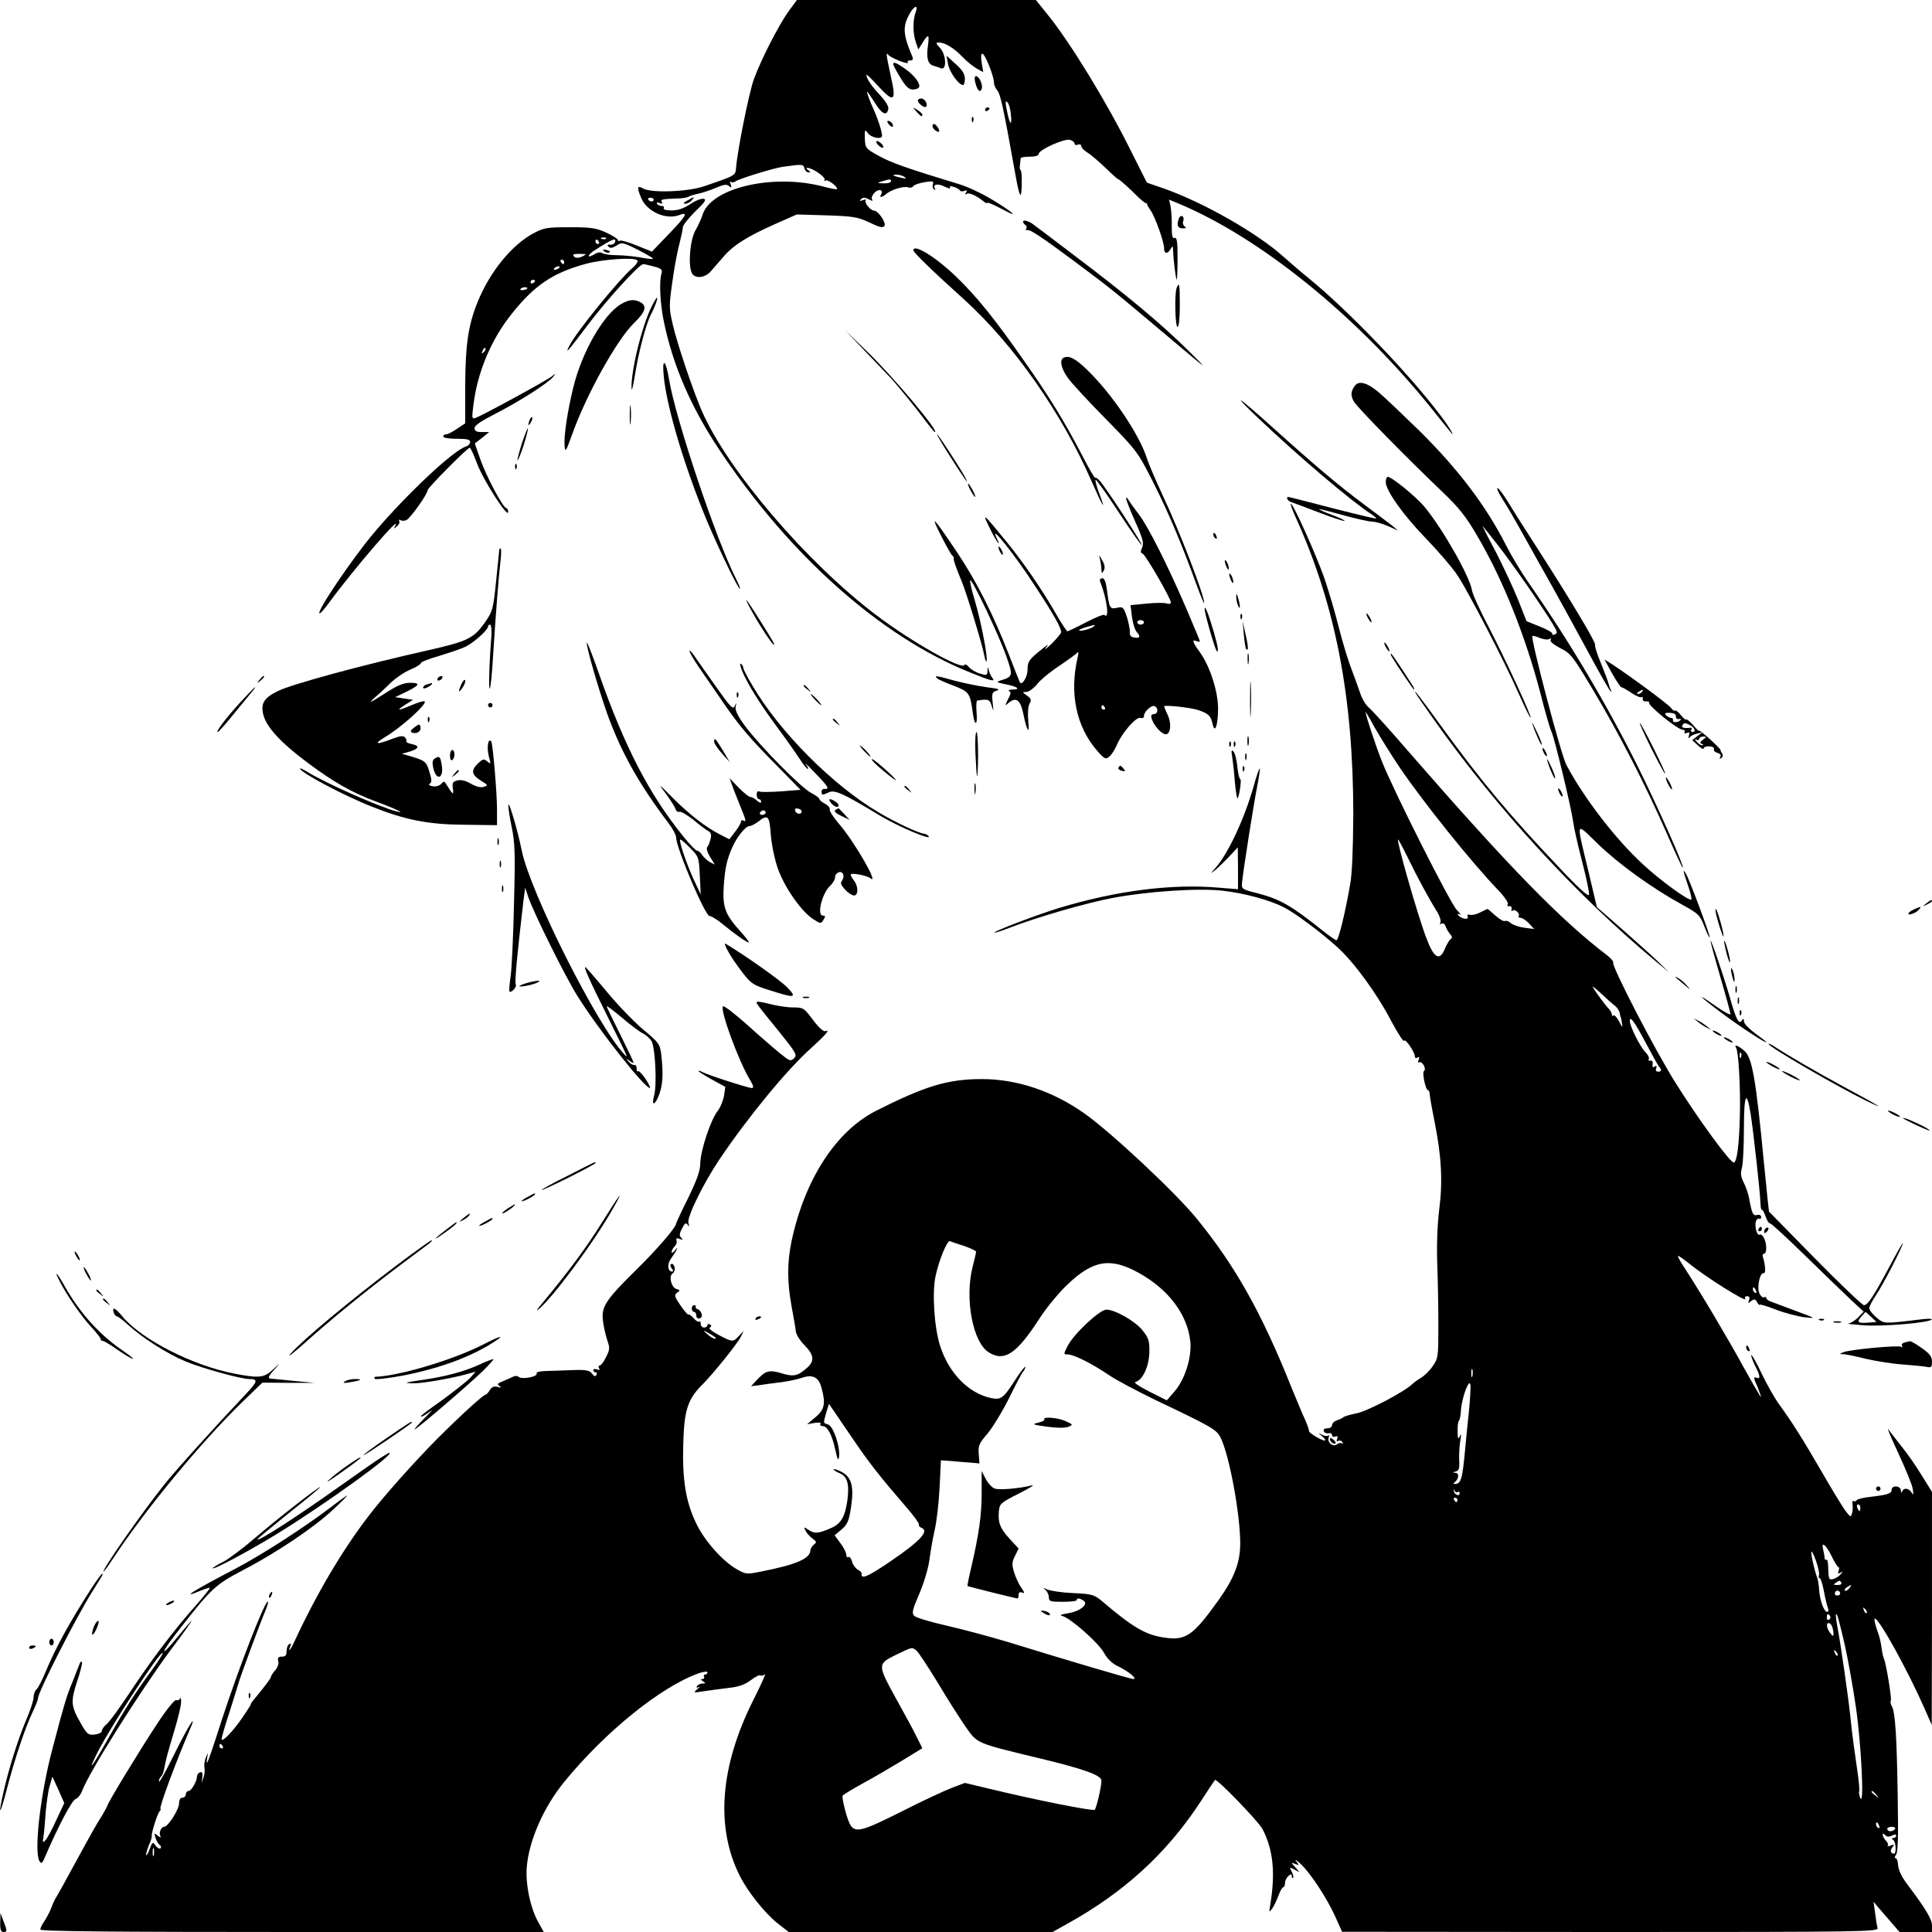 <?xml version="1.0" standalone="no"?>
<!DOCTYPE svg PUBLIC "-//W3C//DTD SVG 20010904//EN"
 "http://www.w3.org/TR/2001/REC-SVG-20010904/DTD/svg10.dtd">
<svg version="1.0" xmlns="http://www.w3.org/2000/svg"
 width="863pt" height="863pt" viewBox="0 0 863 863"
 preserveAspectRatio="xMidYMid meet">
<g transform="translate(0,863) scale(0.1,-0.1)"
fill="#000000" stroke="none">
<path d="M3525 8583 c-46 -63 -126 -220 -158 -308 -22 -63 -72 -311 -79 -393
-3 -37 0 -35 -143 -84 -72 -25 -236 -31 -272 -10 -27 15 -29 6 -9 -42 25 -61
110 -99 169 -77 44 17 33 -3 -47 -86 l-74 -77 -67 27 c-36 15 -71 25 -76 22
-5 -4 -9 -2 -9 3 0 5 -24 20 -52 33 -46 21 -69 24 -163 24 -101 0 -114 -2
-162 -27 -97 -52 -195 -172 -250 -308 -42 -104 -54 -191 -55 -373 l0 -168 -36
-24 c-20 -14 -42 -25 -49 -25 -7 0 -13 -4 -13 -10 0 -6 27 -10 60 -10 45 0 60
-3 60 -14 0 -8 -9 -18 -20 -21 -56 -18 -262 -211 -407 -382 -98 -115 -266
-364 -245 -363 4 0 23 22 42 48 114 155 331 407 295 342 -8 -13 -6 -13 8 -1 9
7 14 18 10 24 -3 5 -1 7 5 4 5 -4 17 -4 26 -1 17 6 96 117 96 134 0 11 178
190 188 190 4 0 19 -33 34 -73 28 -74 138 -245 138 -214 0 9 -4 17 -8 17 -14
0 -89 140 -116 217 l-25 72 32 25 32 26 -32 0 c-25 0 -33 4 -33 18 0 12 30 32
97 66 105 54 232 135 254 163 13 17 13 17 -6 2 -20 -17 -305 -172 -339 -185
-18 -7 -19 -4 -12 52 18 151 79 297 174 415 101 126 182 180 327 220 78 21
217 31 232 16 4 -5 -6 -21 -23 -35 -62 -54 -250 -285 -281 -347 -21 -42 -7
-25 80 90 83 111 232 275 250 275 7 0 29 -5 50 -11 31 -8 37 -14 32 -30 -11
-35 -7 -132 10 -214 40 -195 120 -381 246 -571 316 -475 723 -838 1123 -998
96 -39 114 -43 98 -23 -5 6 -12 21 -15 32 -4 19 -5 18 -6 -2 -1 -20 -4 -21
-33 -12 -18 5 -40 18 -50 29 -9 11 -18 15 -20 10 -8 -26 -237 103 -395 223
-309 234 -661 645 -777 909 -37 83 -112 305 -131 389 -17 73 -17 82 -1 195 9
66 24 142 32 170 7 28 14 59 14 68 0 10 25 41 55 71 44 42 52 54 38 57 -10 2
-37 -8 -60 -24 -29 -19 -54 -28 -83 -28 -25 0 -39 4 -35 10 3 6 -1 10 -9 10
-8 0 -18 4 -21 10 -4 6 1 7 11 3 12 -4 15 -3 10 5 -7 12 2 13 84 16 14 1 30 4
35 7 6 4 26 10 45 14 19 4 54 16 78 26 34 15 48 17 58 8 12 -10 13 -8 8 7 -4
10 -4 16 1 12 4 -4 13 -4 19 1 15 12 168 59 213 66 86 12 92 12 96 -7 3 -10
11 -18 19 -18 10 0 9 3 -2 10 -9 6 -10 10 -3 10 22 0 83 -42 76 -53 -3 -6 -1
-7 5 -3 10 6 58 -31 50 -39 -2 -2 -28 3 -58 11 -225 60 -501 -4 -541 -123 -6
-20 -21 -52 -32 -71 -26 -44 -35 -168 -14 -196 16 -22 58 -16 82 12 8 9 32 37
53 61 45 54 106 93 234 150 l97 43 133 -4 c119 -4 139 -7 192 -32 45 -22 60
-25 67 -15 8 14 -28 68 -47 68 -17 1 -45 37 -37 46 5 4 -1 5 -12 1 -15 -5 -17
-4 -9 4 9 9 17 9 34 0 17 -9 21 -9 15 0 -4 6 2 20 13 31 20 18 40 10 27 -11
-9 -14 6 -12 24 4 23 19 79 36 97 29 9 -3 19 -1 23 5 4 6 26 14 50 18 38 6 43
5 38 -9 -3 -9 -1 -19 5 -23 6 -4 8 -3 4 4 -11 19 13 24 44 8 17 -8 27 -10 24
-4 -4 7 2 8 17 3 13 -4 25 -11 27 -16 2 -4 10 -5 19 -2 12 5 14 3 8 -7 -5 -8
-4 -11 3 -6 11 7 42 -7 75 -33 9 -8 17 -11 17 -7 0 4 30 -9 68 -29 84 -46 44
-10 -56 49 -40 24 -103 53 -140 64 -234 71 -304 96 -357 126 -58 32 -60 34
-62 77 -1 40 0 42 13 25 16 -22 64 -31 64 -12 0 16 -17 71 -35 111 -21 46 -35
85 -31 85 2 0 17 -23 35 -51 31 -50 53 -59 59 -25 2 11 -13 35 -36 60 -37 38
-62 75 -62 92 0 4 24 -19 54 -52 70 -76 81 -67 55 46 -20 94 -23 110 -11 95 9
-13 94 -47 87 -34 -4 5 1 9 10 9 13 0 15 5 10 18 -40 93 -43 130 -17 181 21
43 47 56 32 16 -13 -35 -13 -94 1 -134 l11 -32 19 30 c26 42 31 39 24 -13 -8
-53 -1 -82 23 -89 9 -3 25 -8 35 -12 27 -11 24 62 -5 92 -19 20 -19 23 -4 23
27 0 68 -25 106 -65 19 -20 48 -43 64 -52 l28 -15 -7 41 c-4 26 -3 41 3 41 12
0 52 -101 52 -130 0 -10 7 -25 14 -33 14 -14 28 -77 76 -346 19 -109 28 -141
32 -110 4 36 2 99 -3 99 -3 0 -5 10 -3 23 1 12 3 25 3 30 1 4 19 7 41 7 25 0
40 5 40 13 1 18 116 70 140 62 11 -3 20 -11 20 -17 0 -5 7 -8 15 -4 8 3 15 0
15 -7 0 -7 13 -20 28 -29 15 -9 51 -40 79 -67 29 -28 54 -51 57 -51 5 0 48
-38 96 -86 14 -13 28 -23 30 -22 3 2 4 1 3 -1 -1 -2 6 -16 16 -30 21 -30 61
-142 61 -171 0 -25 16 -26 29 -2 9 15 11 14 11 -8 2 -46 12 -125 16 -129 2 -2
4 40 4 93 0 77 -3 97 -13 93 -10 -4 -13 9 -13 52 1 31 -2 70 -5 88 l-7 31 37
-15 c365 -151 797 -499 1130 -911 40 -50 80 -100 88 -109 31 -39 -6 25 -44 73
-143 189 -412 468 -587 611 -33 26 -84 71 -115 98 -116 104 -353 239 -527 301
l-81 28 -71 141 c-107 216 -266 476 -367 603 l-58 72 -533 0 -534 0 -35 -47z
m991 -470 c5 -55 -8 -34 -20 32 -6 31 -5 37 4 28 7 -6 14 -33 16 -60z m-476
-273 c11 -8 7 -9 -15 -4 -37 8 -45 14 -19 14 10 0 26 -5 34 -10z m-60 -20 c0
-5 -15 -10 -32 -9 -31 1 -32 1 -8 9 35 11 40 11 40 0z m-1060 -82 c0 -4 -4 -8
-9 -8 -6 0 -12 4 -15 8 -3 5 1 9 9 9 8 0 15 -4 15 -9z m-213 -174 c-3 -3 -12
-4 -19 -1 -8 3 -5 6 6 6 11 1 17 -2 13 -5z m-32 -14 c3 -5 1 -10 -4 -10 -6 0
-11 5 -11 10 0 6 2 10 4 10 3 0 8 -4 11 -10z m72 -2 c-2 -7 -12 -12 -22 -11
-12 1 -14 -2 -7 -9 8 -8 18 -6 36 5 23 16 28 15 96 -19 39 -20 69 -38 67 -40
-2 -2 -28 0 -57 6 -29 5 -76 10 -104 10 -28 0 -57 4 -65 9 -9 6 -23 4 -38 -6
-13 -8 -23 -11 -23 -6 0 5 14 18 31 28 75 48 94 55 86 33z m-130 -54 c-21 -16
-44 -20 -53 -10 -8 9 -3 12 22 12 18 0 32 -1 31 -2z m-97 -34 c0 -5 -2 -10 -4
-10 -3 0 -8 5 -11 10 -3 6 -1 10 4 10 6 0 11 -4 11 -10z m-20 -24 c0 -2 -7 -7
-16 -10 -8 -3 -12 -2 -9 4 6 10 25 14 25 6z m-110 -60 c0 -3 -4 -8 -10 -11 -5
-3 -10 -1 -10 4 0 6 5 11 10 11 6 0 10 -2 10 -4z m-35 -35 c-9 -8 -36 -10 -30
-2 2 4 11 8 20 8 8 0 13 -3 10 -6z m-194 -284 c-10 -9 -11 -8 -5 6 3 10 9 15
12 12 3 -3 0 -11 -7 -18z"/>
<path d="M2698 7508 c5 -5 16 -8 23 -6 8 3 3 7 -10 11 -17 4 -21 3 -13 -5z"/>
<path d="M4235 8343 c6 -35 48 -93 67 -93 4 0 8 13 8 28 0 21 -11 39 -41 66
l-41 37 7 -38z"/>
<path d="M3990 8343 c0 -4 14 -31 32 -60 23 -39 38 -53 55 -53 12 0 25 4 28
10 9 14 -21 55 -64 84 -38 27 -51 31 -51 19z"/>
<path d="M4356 8263 c9 -37 22 -50 29 -30 7 17 -11 57 -26 57 -5 0 -7 -12 -3
-27z"/>
<path d="M4100 8181 c0 -12 29 -35 36 -28 11 10 -5 37 -21 37 -8 0 -15 -4 -15
-9z"/>
<path d="M4094 8131 c20 -22 26 -25 26 -13 0 4 -10 13 -22 21 -23 14 -23 14
-4 -8z"/>
<path d="M4400 8139 c0 -5 5 -7 10 -4 6 3 10 8 10 11 0 2 -4 4 -10 4 -5 0 -10
-5 -10 -11z"/>
<path d="M4341 8094 c0 -11 3 -14 6 -6 3 7 2 16 -1 19 -3 4 -6 -2 -5 -13z"/>
<path d="M3970 8075 c7 -9 15 -13 17 -11 7 7 -7 26 -19 26 -6 0 -6 -6 2 -15z"/>
<path d="M4167 8073 c-4 -6 0 -16 8 -23 21 -17 28 -8 11 15 -8 11 -15 14 -19
8z"/>
<path d="M3920 7985 c7 -8 17 -15 22 -15 6 0 5 7 -2 15 -7 8 -17 15 -22 15 -6
0 -5 -7 2 -15z"/>
<path d="M3070 7734 c-17 -9 -20 -14 -9 -14 9 0 22 7 29 15 15 18 13 18 -20
-1z"/>
<path d="M5266 7654 c-11 -30 -6 -44 17 -44 15 0 18 3 9 8 -7 5 -10 16 -7 24
4 9 2 19 -3 22 -6 3 -13 -1 -16 -10z"/>
<path d="M4570 7640 c0 -5 5 -12 10 -15 6 -4 8 -11 4 -16 -3 -5 -2 -8 3 -7 14
4 55 -23 213 -140 170 -127 167 -125 425 -342 179 -151 179 -151 80 -53 -122
120 -273 246 -505 421 -96 73 -179 136 -185 140 -18 14 -45 22 -45 12z"/>
<path d="M4080 7512 c0 -10 85 -92 229 -222 220 -200 435 -507 567 -810 50
-114 68 -143 33 -51 -11 30 -18 56 -15 58 2 3 50 -64 105 -148 56 -85 101
-149 101 -143 0 11 -160 256 -188 287 -8 9 -17 15 -20 13 -2 -3 -27 39 -54 92
-83 160 -150 269 -267 435 -127 182 -211 286 -303 374 -90 86 -188 146 -188
115z"/>
<path d="M5256 7344 c-10 -26 -7 -174 4 -174 6 0 10 38 10 95 0 95 -2 109 -14
79z"/>
<path d="M2912 7263 c-44 -86 -94 -289 -91 -368 1 -16 7 10 15 58 15 99 49
227 70 269 20 38 34 78 29 78 -3 0 -13 -17 -23 -37z"/>
<path d="M2773 7271 c-79 -48 -174 -215 -212 -371 -27 -110 -43 -220 -39 -262
3 -30 6 -25 32 47 65 183 202 429 280 504 49 47 57 74 27 91 -29 15 -52 12
-88 -9z"/>
<path d="M3875 7050 c55 -57 102 -107 105 -110 28 -30 115 -137 148 -182 24
-32 45 -58 48 -58 22 0 -190 252 -308 365 l-93 90 100 -105z"/>
<path d="M4753 7033 c-22 -8 -14 -48 17 -91 16 -23 93 -106 170 -184 137 -140
142 -146 209 -278 68 -134 129 -278 195 -460 19 -52 35 -90 35 -84 2 31 -111
325 -189 489 -28 61 -58 130 -66 155 -32 105 -157 291 -266 396 -52 51 -81 67
-105 57z"/>
<path d="M2965 6948 c14 -142 96 -413 196 -652 54 -127 136 -296 144 -296 3 0
-5 21 -19 48 -88 174 -267 707 -297 885 -15 92 -33 103 -24 15z"/>
<path d="M6053 6908 c-20 -26 -21 -46 -4 -74 19 -29 234 -249 397 -404 70 -67
103 -108 151 -191 115 -194 217 -450 284 -706 21 -85 44 -161 49 -171 12 -21
89 -341 97 -402 3 -25 21 -105 40 -178 19 -73 33 -140 31 -149 -2 -11 -49 32
-139 128 -217 229 -343 380 -524 629 -93 129 -129 174 -109 140 4 -8 42 -62
83 -120 276 -390 634 -780 981 -1069 l65 -54 -50 49 c-28 27 -101 92 -161 145
l-111 97 -36 153 c-58 242 -62 228 41 129 93 -90 241 -197 376 -271 74 -41 80
-47 99 -97 11 -29 22 -51 24 -49 4 5 -89 255 -106 284 -16 27 -13 13 9 -52 11
-32 18 -60 15 -63 -9 -9 -139 85 -216 157 -124 114 -267 301 -343 446 -24 47
-160 564 -151 574 3 2 18 -2 34 -9 16 -6 35 -9 42 -4 8 4 10 3 5 -4 -4 -7 13
-21 43 -37 47 -23 56 -35 147 -187 116 -194 234 -424 329 -640 38 -87 70 -156
72 -154 7 6 -112 272 -198 446 -141 283 -307 563 -493 830 -32 46 -77 121 -99
165 -90 177 -214 340 -388 512 -74 72 -156 150 -182 172 -49 41 -86 52 -104
29z m637 -712 c60 -76 202 -280 248 -357 19 -32 20 -38 7 -43 -9 -3 -14 -2
-11 3 3 4 -22 19 -55 32 l-60 24 -38 96 c-21 52 -66 149 -100 215 -35 65 -61
117 -58 114 3 -3 33 -41 67 -84z"/>
<path d="M5625 6758 c176 -167 409 -365 498 -423 15 -10 26 -19 24 -21 -2 -2
-89 19 -195 46 -106 28 -194 50 -197 50 -13 0 -3 -18 13 -23 9 -3 66 -24 126
-47 59 -23 110 -39 112 -37 3 2 -23 15 -56 27 -33 12 -59 24 -58 26 2 1 50
-11 107 -27 58 -16 116 -29 130 -29 14 0 46 -9 71 -20 l45 -20 -25 21 c-14 11
-72 55 -130 98 -114 85 -217 172 -409 345 -154 139 -189 160 -56 34z"/>
<path d="M2813 6775 c0 -38 2 -53 4 -32 2 20 2 52 0 70 -2 17 -4 1 -4 -38z"/>
<path d="M2366 6755 c-9 -26 -7 -32 5 -12 6 10 9 21 6 23 -2 3 -7 -2 -11 -11z"/>
<path d="M2331 6649 c-12 -39 -21 -72 -19 -75 2 -2 14 28 27 67 12 39 21 72
19 75 -2 2 -14 -28 -27 -67z"/>
<path d="M4246 6588 c65 -102 88 -134 64 -88 -21 39 -119 190 -124 190 -3 0
24 -46 60 -102z"/>
<path d="M2301 6544 c0 -11 3 -14 6 -6 3 7 2 16 -1 19 -3 4 -6 -2 -5 -13z"/>
<path d="M6190 6477 c0 -38 78 -148 182 -255 53 -55 115 -127 137 -160 47 -70
209 -381 277 -535 26 -59 49 -105 51 -103 6 5 -110 256 -187 405 -39 74 -73
148 -75 165 -11 63 -129 271 -211 371 -36 44 -147 135 -165 135 -5 0 -9 -11
-9 -23z"/>
<path d="M4335 6440 c9 -16 18 -30 21 -30 2 0 -2 14 -11 30 -9 17 -18 30 -21
30 -2 0 2 -13 11 -30z"/>
<path d="M6713 6398 c19 -29 60 -100 92 -158 32 -58 89 -159 126 -225 37 -66
108 -196 159 -290 50 -93 96 -174 102 -180 8 -7 9 -6 4 2 -4 7 -9 21 -11 30
-2 10 -18 51 -34 91 -17 41 -29 77 -26 82 5 9 -112 204 -251 420 -55 85 -117
183 -138 218 -21 34 -42 62 -47 62 -5 0 6 -24 24 -52z"/>
<path d="M5030 6404 c0 -6 18 -53 41 -104 34 -76 39 -96 31 -115 -8 -17 -8
-25 2 -28 13 -5 126 -200 126 -218 0 -6 -7 -8 -17 -5 -9 4 -49 4 -90 0 l-73
-7 6 -51 c4 -28 13 -58 20 -67 20 -22 17 -31 -8 -27 -16 2 -22 9 -21 23 1 11
-5 42 -13 68 -15 45 -18 48 -44 42 -32 -7 -35 -2 -45 77 -5 38 -11 55 -21 55
-9 0 -13 -6 -10 -14 31 -79 43 -173 19 -150 -3 4 -40 -11 -82 -33 -42 -22 -80
-40 -83 -40 -3 0 -28 37 -54 83 -59 103 -141 222 -213 311 -116 142 -119 144
-71 49 27 -53 44 -71 19 -20 -26 56 84 -82 166 -208 93 -141 125 -199 125
-219 -1 -6 -20 -29 -42 -51 -23 -22 -35 -31 -27 -20 14 19 14 19 -11 0 -63
-50 -70 -59 -70 -96 0 -31 -23 -71 -34 -58 -1 2 -24 58 -49 124 -71 182 -145
328 -230 455 -107 160 -125 179 -75 80 24 -47 47 -88 51 -91 5 -3 8 -9 7 -13
-2 -7 12 -46 35 -101 20 -46 93 -285 101 -330 4 -22 9 -35 11 -28 6 18 -25
178 -53 272 -14 45 -23 86 -20 89 8 7 129 -247 162 -342 30 -86 29 -89 -31
-107 -15 -5 -11 -8 20 -14 57 -11 78 -24 40 -25 -16 -1 -24 -4 -18 -7 10 -3 9
-12 -4 -36 -15 -31 -15 -32 3 -16 33 27 52 13 65 -49 16 -80 29 -98 22 -31 -3
33 -1 64 6 76 9 17 7 23 -12 36 -21 15 -21 16 -2 16 11 1 32 16 47 34 14 19
59 56 100 83 40 27 77 54 81 59 5 6 5 -3 1 -20 -38 -162 -7 -311 88 -420 32
-36 37 -38 53 -25 10 8 26 33 35 55 24 55 87 126 105 118 9 -3 15 1 15 9 0 20
36 52 49 43 17 -10 13 -35 -5 -35 -11 0 -14 -6 -9 -22 9 -29 44 -68 62 -68 22
0 27 49 9 86 -9 19 -16 36 -16 39 0 7 115 -5 150 -16 47 -16 58 -25 66 -61 10
-48 24 -12 25 64 1 76 -36 192 -81 254 -34 47 -37 59 -15 50 8 -3 15 -3 15 -1
0 3 -28 69 -61 147 -82 190 -169 364 -211 419 -19 25 -40 54 -46 64 -6 11 -12
15 -12 9z m80 -554 c0 -5 -7 -10 -15 -10 -8 0 -15 5 -15 10 0 6 7 10 15 10 8
0 15 -4 15 -10z m-225 -19 c-12 -10 -65 -24 -65 -16 0 2 15 9 33 14 43 12 42
12 32 2z m50 -361 c3 -5 1 -10 -4 -10 -6 0 -11 5 -11 10 0 6 2 10 4 10 3 0 8
-4 11 -10z"/>
<path d="M5786 6323 c179 -394 259 -805 259 -1333 -1 -147 -5 -263 -14 -310
-21 -123 -52 -250 -61 -250 -4 0 -32 19 -62 43 -140 112 -189 140 -291 167
-69 17 -72 19 -69 47 4 46 52 352 68 432 8 41 13 76 11 78 -2 2 -15 -34 -27
-79 -41 -144 -113 -299 -169 -363 -26 -29 -26 -30 -1 -10 13 11 41 38 62 60
l37 40 1 -94 0 -93 -87 7 c-209 18 -454 -13 -713 -91 -97 -30 -293 -104 -288
-110 2 -2 38 10 79 26 115 44 332 107 449 129 159 30 389 45 494 32 96 -11
210 -42 271 -74 50 -25 169 -114 240 -179 74 -67 176 -207 239 -328 30 -56 56
-96 58 -89 4 13 48 -50 48 -70 0 -7 5 -9 12 -5 8 5 9 2 5 -10 -4 -10 -3 -15 3
-11 5 3 14 -3 20 -14 6 -11 6 -22 1 -25 -10 -6 7 -86 18 -86 4 0 7 -8 7 -17 1
-10 10 -65 22 -123 31 -155 37 -268 21 -391 -8 -65 -12 -156 -9 -244 3 -77 5
-203 5 -281 0 -133 -1 -142 -25 -176 -13 -20 -37 -43 -52 -52 -15 -9 -33 -22
-40 -29 -35 -34 -198 -120 -248 -130 -30 -6 -57 -14 -60 -18 -3 -3 -15 -9 -27
-13 -13 -4 -23 -14 -23 -22 0 -8 -9 -14 -21 -14 -12 0 -19 -5 -16 -12 2 -7 11
-12 21 -10 9 2 16 -2 16 -9 0 -6 7 -9 14 -6 11 4 13 1 9 -10 -4 -10 -2 -14 5
-9 6 3 14 1 18 -6 4 -7 4 -10 -1 -6 -4 4 -14 3 -22 -3 -17 -15 -46 8 -38 30 3
8 3 12 -1 9 -4 -4 -16 -3 -28 3 -20 10 -20 10 -2 -5 11 -9 18 -18 15 -20 -6
-6 -74 33 -72 42 1 4 -7 27 -18 52 -12 25 -38 89 -60 142 -133 333 -251 543
-422 753 -93 115 -379 383 -501 470 -142 101 -303 155 -460 155 -152 0 -254
-31 -473 -142 -180 -91 -320 -309 -378 -586 -19 -94 -19 -178 1 -288 9 -49 18
-99 19 -112 1 -12 18 -40 38 -60 43 -44 46 -70 15 -99 -44 -40 -62 -44 -117
-27 -56 16 -71 12 -111 -31 l-25 -27 40 5 c22 4 65 9 95 13 30 4 70 12 90 19
49 17 76 5 89 -42 20 -71 15 -99 -26 -133 l-38 -32 33 6 c21 3 31 2 27 -4 -3
-6 1 -10 9 -10 22 0 42 -37 57 -105 10 -46 14 -53 17 -32 6 44 -26 138 -49
144 -22 6 -22 5 -8 54 l12 38 22 -32 c12 -18 52 -77 90 -132 67 -99 119 -165
235 -299 33 -38 57 -72 55 -76 -3 -4 2 -10 10 -14 38 -14 -3 -59 -140 -152
-100 -68 -131 -81 -126 -52 0 4 -8 12 -18 17 -10 6 -22 22 -25 36 -4 14 -11
23 -16 20 -6 -3 -10 2 -10 11 0 9 -12 33 -26 51 l-26 35 31 26 c27 23 33 37
43 103 13 91 2 131 -44 155 -17 9 -32 13 -34 11 -3 -2 9 -10 25 -17 36 -14 46
-48 36 -123 -10 -69 -27 -101 -67 -120 -60 -27 -78 -29 -104 -12 -25 16 -25
16 -15 -4 6 -11 20 -26 31 -34 18 -13 19 -16 5 -27 -8 -7 -15 -18 -15 -24 0
-38 -63 -65 -221 -96 -65 -13 -68 -13 -112 13 -61 36 -140 125 -176 200 -47
95 -64 197 -59 356 4 154 20 202 88 269 47 47 153 179 170 212 l12 25 -21 -22
c-27 -29 -28 -29 -91 4 -30 16 -46 29 -39 33 8 6 8 9 0 14 -6 4 -11 2 -11 -3
0 -6 -7 -11 -15 -11 -8 0 -15 8 -15 17 0 9 -3 13 -6 10 -4 -4 -15 3 -25 14 -9
11 -20 19 -24 17 -3 -2 -19 17 -36 42 -27 39 -28 46 -14 56 14 10 13 12 -3 16
-24 7 -36 60 -17 70 7 5 11 17 8 28 -3 11 -9 17 -15 14 -5 -3 -4 -12 3 -20 7
-8 7 -14 1 -14 -20 0 -23 34 -4 59 24 34 38 61 18 37 -9 -11 -16 -15 -16 -9 0
7 6 18 13 25 8 7 12 19 9 27 -3 10 0 12 14 7 15 -6 16 -5 7 5 -9 9 -9 19 4 42
12 24 17 27 25 16 7 -10 8 -8 3 8 -7 26 64 172 138 283 128 190 302 402 412
500 63 57 86 84 62 74 -9 -3 -30 16 -56 51 -40 53 -43 55 -89 55 -26 0 -72 7
-102 15 -30 8 -56 12 -58 10 -6 -5 -8 -3 98 -133 76 -95 82 -104 67 -119 -15
-15 -20 -13 -64 23 -26 21 -92 78 -146 127 -54 48 -102 85 -107 82 -17 -10 70
-248 122 -332 14 -24 16 -33 6 -33 -16 0 -196 58 -220 71 -10 6 -18 7 -18 5 0
-3 27 -20 60 -38 l60 -33 -6 -40 c-4 -22 -17 -54 -30 -70 -31 -42 -74 -172
-76 -230 0 -34 -14 -74 -54 -156 -30 -60 -54 -112 -54 -115 0 -16 -86 -116
-177 -205 -138 -136 -157 -166 -150 -227 3 -26 12 -65 19 -87 13 -36 12 -44
-5 -77 -10 -21 -23 -38 -29 -38 -5 0 -6 -5 -2 -12 5 -8 2 -9 -9 -5 -10 3 -17
2 -17 -3 0 -6 5 -10 11 -10 5 0 7 -5 3 -12 -5 -8 -11 -6 -20 7 -11 14 -26 17
-86 15 -40 -2 -94 -3 -119 -4 -30 -1 -45 -5 -42 -12 5 -14 -68 -27 -81 -14 -5
5 -16 5 -25 0 -9 -4 -29 -13 -45 -20 -24 -9 -27 -13 -15 -21 10 -8 9 -9 -8 -4
-16 4 -26 0 -35 -14 -7 -12 -16 -21 -19 -21 -10 0 -108 -89 -219 -200 -99
-100 -238 -255 -306 -345 -115 -150 -230 -345 -324 -547 -20 -45 -37 -67 -23
-31 4 11 3 14 -5 9 -7 -4 -12 -18 -12 -32 0 -18 -5 -24 -21 -24 -16 0 -20 -5
-16 -20 3 -11 -3 -29 -14 -41 -10 -12 -19 -25 -19 -30 0 -6 -25 -39 -80 -106
-6 -7 -10 -14 -10 -17 0 -2 -16 -27 -35 -55 -41 -61 -95 -118 -95 -99 0 7 16
63 36 123 19 61 37 117 39 125 4 19 98 273 120 324 9 21 14 40 12 42 -11 11
-131 -297 -207 -531 -57 -178 -72 -218 -65 -170 5 29 5 29 -5 5 -6 -13 -9 -34
-7 -45 3 -11 1 -31 -4 -45 l-9 -25 4 27 c2 19 -1 25 -11 21 -7 -3 -13 -11 -13
-17 0 -22 -25 -66 -37 -66 -7 0 -13 -7 -13 -15 0 -8 -7 -15 -15 -15 -9 0 -15
-9 -15 -25 0 -27 -49 -104 -66 -105 -15 0 -26 -28 -17 -43 4 -7 -1 -5 -12 3
-17 14 -17 13 -10 -10 4 -14 13 -28 19 -32 6 -4 7 -10 3 -14 -4 -4 -14 1 -22
12 -13 18 -14 17 -26 -14 -6 -18 -13 -31 -16 -29 -2 3 3 21 11 42 9 20 15 39
14 43 -3 12 24 97 34 110 6 6 8 12 5 12 -9 0 66 203 127 345 44 100 -1 30 -70
-110 -35 -71 -64 -122 -64 -113 0 9 4 19 9 22 5 3 11 18 14 33 8 43 13 63 46
173 17 57 31 115 30 129 0 14 -3 21 -5 14 -3 -7 -11 -10 -17 -7 -7 2 -43 -42
-83 -103 -77 -116 -224 -358 -224 -368 0 -3 -11 -22 -23 -43 -26 -40 -52 -87
-142 -252 -31 -58 -60 -109 -64 -115 -4 -5 -14 -26 -21 -45 -7 -19 -22 -47
-32 -62 -10 -14 -18 -31 -18 -37 0 -8 316 -11 1124 -11 l1125 0 -24 43 c-36
64 -58 170 -52 247 10 119 75 267 167 380 182 223 432 426 602 486 21 7 38 9
38 4 0 -6 -5 -10 -11 -10 -5 0 -7 -4 -4 -10 3 -5 0 -10 -7 -10 -9 0 -9 -3 2
-10 13 -8 13 -10 -2 -10 -9 0 -20 -5 -24 -12 -5 -7 -2 -9 7 -4 8 4 5 0 -6 -9
-19 -17 -18 -17 25 -10 25 4 75 10 112 15 49 5 75 15 102 35 20 15 39 25 43
21 3 -3 12 -1 19 5 7 5 -16 -45 -50 -113 -150 -298 -171 -570 -61 -788 36 -71
111 -165 167 -210 l51 -40 589 0 590 0 66 37 c251 139 441 312 590 538 36 55
67 102 69 104 7 9 195 -185 213 -220 47 -91 58 -194 34 -339 -6 -33 -5 -34 9
-15 8 11 20 37 28 58 7 20 17 37 21 37 4 0 8 8 8 19 0 10 7 24 15 31 12 10 15
10 15 0 0 -8 3 -11 6 -8 3 4 0 16 -6 28 -11 20 -10 21 12 9 l23 -12 -19 22
c-20 22 -20 22 0 15 17 -7 18 -6 4 12 -8 10 1 6 19 -11 44 -40 119 -155 156
-237 l30 -67 1198 -1 c1137 0 1198 1 1194 18 -3 9 -8 40 -11 67 l-7 50 21 -25
c12 -14 38 -44 58 -67 l37 -43 72 0 73 0 0 30 c0 27 -29 75 -108 180 -29 38
-42 66 -44 94 -1 15 -6 26 -11 26 -5 0 -4 6 2 14 9 10 11 80 8 253 -4 278 -11
383 -26 411 -6 10 -8 22 -5 25 6 5 -22 172 -30 186 -3 5 -8 27 -11 49 -3 23
-10 54 -16 69 -13 34 -19 63 -14 63 19 0 146 -230 221 -400 l33 -75 1 520 0
521 -46 74 c-25 41 -65 99 -90 129 -24 31 -51 65 -59 76 -8 11 12 -36 44 -105
32 -69 62 -141 65 -160 4 -27 3 -31 -5 -17 -12 20 -35 23 -42 5 -3 -8 -6 -6
-6 5 -1 21 -41 24 -41 3 0 -17 -16 -23 -93 -32 -31 -3 -60 -10 -63 -15 -3 -5
-9 -7 -14 -4 -5 3 -7 -3 -5 -14 2 -11 1 -29 -2 -40 -5 -20 -7 -19 -30 11 -13
18 -61 96 -105 173 -90 155 -136 227 -190 301 -20 27 -55 89 -78 137 -23 49
-44 86 -47 84 -2 -3 5 -23 16 -46 25 -48 26 -62 6 -55 -13 5 -12 -2 5 -40 10
-25 18 -46 16 -46 -2 0 -37 60 -77 132 -70 128 -185 322 -262 441 -21 31 -35
57 -31 57 4 0 25 -15 48 -33 77 -63 266 -181 252 -158 -4 6 -1 11 8 11 10 0
13 -6 9 -17 -6 -16 -4 -16 9 -5 14 11 18 10 27 -5 6 -10 11 -15 11 -11 0 3 33
-6 73 -22 39 -15 97 -30 127 -34 55 -6 54 -6 -40 29 -52 20 -103 38 -112 42
-10 3 -18 10 -18 15 0 5 -4 6 -10 3 -5 -3 -15 5 -21 18 -12 27 2 93 19 90 10
-3 9 35 -4 75 -2 6 1 12 6 12 13 0 13 46 -1 71 -5 11 -14 17 -19 14 -12 -7
-24 40 -16 61 3 8 10 13 14 10 5 -3 9 1 9 8 0 8 -8 11 -18 9 -18 -5 -23 5 -35
70 -3 20 -14 53 -24 73 -14 27 -16 42 -9 67 5 17 9 97 9 176 0 153 12 178 30
65 11 -68 43 -353 44 -401 1 -17 3 -29 6 -27 2 3 10 -10 16 -28 6 -18 15 -33
21 -33 6 0 77 -66 159 -146 82 -80 174 -169 204 -197 l55 -51 -24 -25 c-14
-14 -34 -27 -45 -28 -12 -1 20 -4 69 -8 87 -6 290 11 304 26 3 4 -16 4 -44 1
-173 -21 -169 -21 -203 8 -18 15 -32 33 -32 42 0 8 14 34 30 58 31 45 120 218
120 232 0 4 -28 -44 -61 -107 -72 -134 -96 -170 -113 -170 -7 0 -106 94 -219
209 l-205 209 -6 53 c-3 30 -10 101 -16 159 -37 385 -53 477 -89 507 -27 23
-47 30 -36 13 11 -17 20 -179 17 -300 -3 -133 -13 -210 -27 -213 -15 -3 -159
194 -261 357 -89 141 -287 523 -278 537 2 4 -10 18 -26 31 -208 158 -439 395
-883 905 -86 100 -168 190 -181 201 -13 10 -31 38 -39 63 -8 24 -27 75 -41
113 -15 38 -40 122 -56 185 -16 64 -45 163 -65 221 -37 104 -138 330 -149 330
-3 0 6 -26 20 -57z m466 -1121 c109 -160 321 -424 441 -549 28 -29 46 -56 42
-62 -4 -7 -1 -10 7 -9 7 2 12 -4 10 -12 -2 -8 0 -12 4 -8 9 10 35 -12 28 -23
-3 -5 1 -9 9 -9 7 0 24 -11 37 -25 l23 -25 -44 6 c-24 3 -52 13 -61 21 -9 8
-21 12 -26 9 -5 -3 -24 8 -42 24 -19 17 -34 30 -35 30 -1 0 -16 -7 -34 -16
-17 -9 -38 -13 -46 -10 -9 3 -12 0 -9 -9 7 -16 -32 -9 -43 8 -4 6 -1 7 8 2 8
-5 1 5 -14 21 -29 29 -283 533 -335 665 -28 71 -72 204 -72 218 0 3 18 -27 40
-68 23 -40 73 -121 112 -179z m37 -404 c40 -83 95 -185 133 -245 10 -18 16
-38 12 -44 -4 -8 -3 -9 5 -5 6 4 14 0 18 -11 3 -10 12 -25 20 -35 10 -11 11
-18 3 -23 -5 -3 -17 -22 -25 -41 -24 -59 -49 -46 -83 44 -40 104 -136 442
-127 442 2 0 22 -37 44 -82z m924 -660 c10 -8 20 -22 22 -33 2 -11 4 -20 5
-20 1 0 3 -11 5 -25 4 -22 2 -21 -13 8 -10 18 -21 30 -25 26 -4 -4 -7 -2 -7 4
0 6 -6 17 -12 24 -16 16 -61 77 -73 98 -5 8 11 -4 36 -27 24 -23 52 -48 62
-55z m142 -173 c26 -49 51 -94 56 -100 13 -13 11 -22 -5 -22 -8 0 -12 6 -8 15
4 10 1 13 -7 8 -8 -6 -11 -2 -9 10 2 12 -2 18 -10 16 -8 -1 -11 2 -7 7 3 6 -4
20 -15 31 -24 24 -70 116 -70 140 0 26 24 -8 75 -105z m422 -57 c-3 -8 -6 -5
-6 6 -1 11 2 17 5 13 3 -3 4 -12 1 -19z m-3469 -844 c28 -10 52 -21 52 -25 0
-5 -7 -34 -15 -66 -37 -142 0 -340 72 -384 69 -43 124 -7 226 151 30 47 86
115 124 151 116 111 193 124 322 52 132 -74 215 -185 228 -305 7 -71 -24 -170
-71 -224 l-34 -39 -78 39 c-49 25 -72 41 -62 43 32 8 61 70 62 133 1 50 -3 63
-30 97 -32 41 -123 93 -162 93 -30 0 -146 -109 -173 -162 -19 -38 -19 -38 1
-38 26 0 108 -41 183 -92 32 -22 125 -71 205 -110 256 -122 275 -133 294 -169
39 -79 87 -336 88 -471 0 -88 -26 -156 -98 -257 -113 -158 -146 -180 -240
-166 -85 12 -141 45 -282 165 -33 27 -43 30 -127 34 -50 2 -102 10 -115 16
-19 9 -21 9 -8 -2 8 -7 15 -22 15 -33 0 -18 7 -20 62 -20 35 0 63 3 63 8 0 10
12 9 30 -3 24 -15 -15 -48 -69 -56 -34 -6 -40 -9 -24 -13 36 -10 161 -120 185
-165 16 -28 37 -48 66 -61 46 -23 84 -55 64 -55 -12 0 -303 86 -562 166 -80
24 -203 57 -274 73 -70 16 -134 35 -142 43 -12 12 -9 26 22 98 20 46 40 112
45 149 5 36 15 98 24 136 9 39 19 125 22 191 l6 121 43 -3 c24 -2 63 -6 87 -7
l42 -4 -3 42 c-3 37 1 47 38 90 23 27 67 99 97 159 30 61 58 115 64 120 5 6 9
15 9 20 0 6 -21 -20 -46 -59 -52 -81 -63 -89 -107 -80 -102 22 -189 112 -228
234 -26 82 -36 237 -20 311 16 74 52 161 65 156 6 -3 35 -13 64 -22z m3536
-200 c3 -8 2 -12 -4 -9 -6 3 -10 10 -10 16 0 14 7 11 14 -7z m501 -142 c-46
-4 -53 2 -30 28 l18 20 25 -22 24 -23 -37 -3z m-5155 -62 c8 -5 10 -10 4 -10
-7 0 -22 9 -35 21 -19 16 -20 18 -4 10 11 -6 27 -15 35 -21z m3387 -177 c-3
-10 -5 -4 -5 12 0 17 2 24 5 18 2 -7 2 -21 0 -30z m-16 -162 c-6 -58 -14 -135
-17 -171 -11 -120 -18 -145 -39 -148 -12 -2 -16 0 -9 5 20 15 24 43 6 44 -15
1 -15 2 1 6 14 4 17 14 15 51 -1 26 1 65 5 87 5 28 4 34 -2 20 -8 -16 -10 -12
-10 21 -1 22 2 44 6 48 4 4 8 25 9 48 3 51 36 142 42 114 2 -11 -1 -67 -7
-125z m-50 -356 c5 4 9 1 9 -5 0 -17 -25 -6 -26 11 -1 9 1 10 3 1 3 -7 9 -10
14 -7z m-1 -35 c0 -5 -2 -10 -4 -10 -3 0 -8 5 -11 10 -3 6 -1 10 4 10 6 0 11
-4 11 -10z m1800 -35 c0 -8 -2 -15 -4 -15 -2 0 -6 7 -10 15 -3 8 -1 15 4 15 6
0 10 -7 10 -15z m-129 -215 c13 -27 27 -50 31 -50 4 0 4 -7 1 -17 -5 -12 -3
-14 8 -8 12 7 12 6 1 -7 -7 -9 -22 -18 -32 -21 -21 -5 -22 -4 -24 57 0 19 -4
32 -8 29 -5 -2 -8 2 -8 9 0 7 -3 23 -6 36 -11 40 12 23 37 -28z m-56 -87 c-2
-7 -1 -13 4 -13 4 0 12 -26 18 -57 6 -32 14 -66 18 -75 4 -10 3 -18 -3 -18
-14 0 -32 48 -36 95 -1 22 -5 47 -8 55 -13 36 -28 99 -27 116 0 11 9 -6 20
-36 11 -30 17 -60 14 -67z m100 -33 c3 -6 -4 -10 -17 -10 -18 0 -20 2 -8 10
19 12 18 12 25 0z m35 -25 c-7 -9 -15 -13 -19 -10 -3 3 1 10 9 15 21 14 24 12
10 -5z m-40 -24 c0 -4 -6 -8 -14 -8 -8 0 -12 6 -9 14 5 13 23 9 23 -6z m118
-86 c-3 -3 -9 2 -12 12 -6 14 -5 15 5 6 7 -7 10 -15 7 -18z m-163 -14 c3 -5 1
-12 -5 -16 -5 -3 -10 1 -10 9 0 18 6 21 15 7z m65 -127 c16 -71 38 -197 50
-279 24 -166 38 -446 20 -407 -5 13 -8 27 -5 31 2 4 -2 50 -10 102 -15 104
-21 146 -30 234 -9 86 -43 320 -55 384 -11 60 -12 77 -5 69 3 -3 19 -63 35
-134z m-56 80 c3 -9 6 -23 6 -32 0 -13 -3 -12 -15 4 -16 21 -19 44 -6 44 5 0
12 -7 15 -16z m-4091 -106 c9 -7 53 -74 98 -148 44 -74 101 -163 125 -197 51
-72 45 -69 327 -137 203 -49 277 -76 277 -100 0 -27 -22 -121 -30 -130 -7 -7
-262 43 -488 98 l-92 22 -58 -22 c-31 -12 -129 -57 -217 -102 -221 -110 -226
-110 -256 -12 -11 38 -18 74 -15 79 4 5 46 31 94 57 48 26 126 72 174 101 l88
54 -26 52 c-14 29 -55 104 -90 167 -85 154 -85 157 -4 197 77 37 72 36 93 21z
m4115 -23 c-3 -3 -9 2 -12 12 -6 14 -5 15 5 6 7 -7 10 -15 7 -18z m-7213 -405
c3 -5 1 -10 -4 -10 -6 0 -11 5 -11 10 0 6 2 10 4 10 3 0 8 -4 11 -10z m7386
-217 c13 -16 12 -17 -3 -4 -10 7 -18 15 -18 17 0 8 8 3 21 -13z m13 -139 c3
-8 2 -12 -4 -9 -6 3 -10 10 -10 16 0 14 7 11 14 -7z m71 -14 c-3 -5 -13 -10
-21 -10 -8 0 -14 5 -14 10 0 6 9 10 21 10 11 0 17 -4 14 -10z m-13 -29 c12 6
18 6 18 -1 0 -5 -6 -10 -12 -10 -9 0 -10 -2 -2 -8 13 -8 16 -62 4 -62 -15 0
-19 14 -7 28 10 13 9 15 -8 8 -11 -4 -16 -4 -13 0 4 3 1 13 -7 21 -8 8 -15 20
-15 26 0 8 3 8 12 -1 7 -7 17 -8 30 -1z m-7765 -88 c-3 -10 -5 -4 -5 12 0 17
2 24 5 18 2 -7 2 -21 0 -30z"/>
<path d="M4665 2290 c3 -4 -10 -11 -28 -15 -29 -7 -24 -9 41 -18 47 -6 80 -6
95 0 21 9 20 10 -13 25 -35 16 -103 21 -95 8z"/>
<path d="M4385 1962 c0 -100 -12 -184 -46 -331 -11 -46 -19 -85 -17 -86 4 -2
215 -55 223 -55 3 0 5 7 5 16 0 11 5 14 16 10 12 -5 11 0 -4 22 -11 15 -25 46
-32 68 -11 36 -10 47 4 74 l16 33 -40 43 c-43 47 -53 73 -48 125 3 32 9 37 88
77 47 24 74 40 60 37 -58 -14 -147 -22 -167 -14 -12 4 -30 24 -40 43 l-18 35
0 -97z"/>
<path d="M4650 1434 c0 -2 9 -8 20 -14 11 -6 20 -7 20 -2 0 6 -9 12 -20 15
-11 3 -20 3 -20 1z"/>
<path d="M5420 6241 c0 -6 4 -13 10 -16 6 -3 7 1 4 9 -7 18 -14 21 -14 7z"/>
<path d="M4460 6185 c0 -5 5 -17 10 -25 5 -8 10 -10 10 -5 0 6 -5 17 -10 25
-5 8 -10 11 -10 5z"/>
<path d="M2230 6173 c0 -5 -7 -67 -14 -139 -12 -120 -16 -135 -45 -177 -53
-78 -79 -91 -256 -131 -302 -68 -604 -150 -672 -182 -66 -32 -81 -58 -65 -113
17 -53 77 -119 192 -205 120 -90 203 -137 311 -177 87 -32 136 -56 89 -43 -75
19 -316 126 -397 176 -18 11 -33 18 -33 15 0 -17 202 -124 323 -171 148 -59
251 -79 410 -80 l147 -2 0 71 c0 75 -19 297 -26 304 -15 15 -21 -30 -9 -74 8
-28 7 -29 -9 -16 -15 13 -20 11 -43 -11 -31 -31 -26 -50 18 -77 29 -18 30 -19
10 -26 -14 -4 -34 1 -57 14 -24 14 -44 19 -61 15 -21 -6 -24 -11 -20 -37 4
-31 0 -28 -29 19 -9 15 -12 16 -24 2 -8 -8 -24 -13 -38 -10 -15 3 -19 7 -12
12 9 5 9 17 -1 49 -14 49 -20 53 -79 71 l-45 13 32 9 c44 12 50 27 13 34 -17
4 -28 9 -25 12 2 3 0 11 -5 17 -8 10 -21 9 -60 -6 -70 -27 -83 -23 -31 8 74
44 189 148 178 160 -4 3 -29 -4 -56 -16 -64 -27 -75 -27 -31 1 l35 22 -40 6
-40 6 48 23 c62 30 67 41 19 41 -28 0 -55 -11 -98 -38 -81 -52 -94 -58 -59
-27 17 14 48 43 70 65 22 21 61 48 88 59 26 11 47 24 47 29 0 5 35 19 78 31
42 13 94 30 114 39 36 14 108 77 108 94 0 4 4 8 9 8 5 0 8 -24 6 -52 -10 -124
-13 -240 -7 -234 3 4 10 66 14 139 13 205 25 356 33 425 4 34 5 62 1 62 -3 0
-6 -3 -6 -7z"/>
<path d="M4914 6130 c3 -14 6 -34 6 -45 1 -18 2 -18 10 -4 7 12 5 26 -6 45
-15 27 -16 28 -10 4z"/>
<path d="M5471 6125 c1 -19 18 -51 18 -35 0 8 -4 22 -9 30 -5 8 -9 11 -9 5z"/>
<path d="M5491 6065 c1 -19 18 -51 18 -35 0 8 -4 22 -9 30 -5 8 -9 11 -9 5z"/>
<path d="M5522 5965 c0 -11 3 -29 8 -40 11 -25 11 1 0 35 -6 20 -8 21 -8 5z"/>
<path d="M3362 5893 c33 -60 88 -143 95 -143 5 0 1 8 -65 113 -30 48 -56 87
-58 87 -2 0 10 -26 28 -57z"/>
<path d="M5381 5910 c-1 -17 46 -181 54 -188 10 -10 5 24 -14 88 -23 79 -40
120 -40 100z"/>
<path d="M5541 5874 c0 -11 3 -14 6 -6 3 7 2 16 -1 19 -3 4 -6 -2 -5 -13z"/>
<path d="M6110 5870 c6 -11 13 -20 16 -20 2 0 0 9 -6 20 -6 11 -13 20 -16 20
-2 0 0 -9 6 -20z"/>
<path d="M5556 5795 c3 -33 8 -62 10 -64 11 -12 11 10 -2 64 l-13 60 5 -60z"/>
<path d="M2621 5759 c-1 -24 54 -212 93 -322 63 -172 142 -312 273 -485 18
-24 33 -52 33 -62 0 -47 132 -357 150 -352 6 1 33 -15 58 -36 56 -46 108 -82
117 -82 4 0 -13 22 -38 50 -69 76 -80 108 -74 204 6 82 14 116 38 171 20 46
60 95 76 95 8 0 26 9 40 20 43 34 50 27 56 -57 3 -43 17 -111 31 -151 29 -84
103 -190 156 -226 35 -23 37 -23 48 -5 10 15 9 19 -2 19 -29 0 -4 101 33 134
11 11 21 27 21 36 0 23 29 34 36 15 4 -9 1 -21 -5 -29 -8 -10 -5 -19 14 -40
13 -14 31 -26 40 -26 19 0 20 40 0 66 -8 10 -15 23 -15 27 0 10 71 -3 88 -16
41 -33 -68 158 -137 239 -27 31 -47 62 -45 69 3 6 -7 17 -21 25 -14 7 -25 17
-25 21 0 5 -17 17 -38 28 -43 22 -225 206 -294 298 -32 44 -45 70 -42 85 4 20
3 21 -4 4 -7 -17 -19 -5 -79 80 -39 54 -82 117 -97 138 -14 21 -26 34 -26 28
0 -6 19 -39 43 -74 24 -35 70 -101 102 -148 73 -108 124 -168 250 -295 l101
-103 -88 -7 c-48 -3 -92 -4 -98 0 -5 3 -10 -3 -10 -14 0 -12 5 -21 10 -21 6 0
10 -5 10 -12 0 -6 -7 -4 -18 5 -10 10 -24 17 -30 17 -7 0 -30 19 -53 42 l-40
42 16 -45 c9 -24 26 -65 36 -91 22 -53 23 -62 9 -53 -5 3 -10 1 -10 -5 0 -6
-12 -27 -26 -45 l-26 -34 -41 21 c-63 32 -136 88 -212 164 -65 66 -67 66 -31
19 20 -27 40 -58 43 -68 3 -10 11 -16 18 -13 7 2 34 -14 61 -35 26 -22 56 -45
66 -50 14 -7 17 -17 12 -37 -4 -15 -10 -31 -15 -36 -5 -5 1 -25 13 -44 l21
-34 -22 11 c-12 7 -27 21 -34 31 -6 11 -17 20 -23 20 -6 0 -33 28 -61 63 -153
188 -264 403 -379 732 -29 83 -53 143 -53 134z m960 -754 c-1 -15 -24 -12 -29
3 -3 9 2 13 12 10 10 -1 17 -7 17 -13z m-161 -5 c0 -5 -7 -10 -16 -10 -8 0
-12 5 -9 10 3 6 10 10 16 10 5 0 9 -4 9 -10z m-336 -159 c37 -37 38 -41 42
-122 l4 -84 -26 55 c-34 71 -75 190 -65 190 4 0 24 -17 45 -39z"/>
<path d="M6190 5740 c6 -11 13 -20 16 -20 2 0 0 9 -6 20 -6 11 -13 20 -16 20
-2 0 0 -9 6 -20z"/>
<path d="M5573 5685 c0 -22 2 -30 4 -17 2 12 2 30 0 40 -3 9 -5 -1 -4 -23z"/>
<path d="M6216 5698 c26 -44 97 -148 100 -148 3 0 1 6 -3 13 -56 88 -96 147
-99 147 -3 0 -2 -6 2 -12z"/>
<path d="M7201 5622 c19 -34 38 -62 42 -62 4 0 24 -11 44 -25 20 -13 40 -22
45 -19 5 3 7 0 6 -8 -2 -7 5 -12 15 -11 10 0 16 -1 13 -4 -10 -11 128 -123
151 -123 8 0 11 -4 8 -10 -3 -6 1 -7 10 -4 11 5 14 2 9 -12 -3 -11 -2 -15 3
-8 4 6 19 14 33 17 l25 6 -23 -17 -23 -18 26 -24 c14 -13 25 -19 25 -13 0 6
11 10 25 9 15 0 23 -6 21 -13 -3 -6 5 -13 16 -16 13 -4 17 -10 12 -18 -4 -8
-3 -10 5 -5 6 4 8 13 4 19 -4 7 -8 14 -8 17 0 8 -95 93 -95 86 0 -4 -12 7 -26
24 -15 17 -29 29 -32 26 -2 -3 -14 6 -24 20 -11 14 -23 23 -26 20 -3 -3 -11 2
-18 12 -11 16 -193 150 -268 198 l-29 18 34 -62z m134 -82 c-3 -5 -12 -10 -18
-10 -7 0 -6 4 3 10 19 12 23 12 15 0z m151 -110 c-1 -8 6 -14 14 -12 8 2 11 0
7 -4 -12 -13 -37 -13 -34 -1 1 7 -2 11 -8 10 -5 0 -15 5 -22 11 -9 10 -5 13
16 12 18 -1 28 -6 27 -16z m65 -40 c20 -11 26 -30 8 -30 -5 0 -7 5 -4 11 4 6
1 10 -6 8 -27 -3 -40 1 -34 11 8 13 12 12 36 0z m56 -64 c-14 -11 -15 -15 -5
-19 8 -3 8 -6 2 -6 -6 -1 -18 7 -25 16 -10 11 -10 14 -1 9 6 -4 12 -2 12 3 0
6 8 11 18 11 16 -1 16 -1 -1 -14z"/>
<path d="M3315 5633 c24 -58 77 -143 152 -245 38 -51 84 -116 103 -145 19 -29
36 -50 39 -48 2 3 -2 13 -10 22 -7 10 13 -9 44 -42 57 -59 64 -71 40 -69 -7 1
-13 -4 -13 -12 0 -17 2 -17 33 -3 26 12 65 -6 224 -102 87 -53 248 -120 219
-92 -3 4 -12 8 -19 9 -28 4 -126 50 -202 95 -205 121 -442 359 -563 565 -23
38 -42 75 -42 81 0 7 -5 15 -11 18 -5 4 -3 -10 6 -32z"/>
<path d="M5584 5505 c0 -71 1 -99 3 -62 2 37 2 96 0 130 -2 34 -3 4 -3 -68z"/>
<path d="M1159 5593 c-13 -16 -12 -17 4 -4 16 13 21 21 13 21 -2 0 -10 -8 -17
-17z"/>
<path d="M1955 5600 c-3 -5 -2 -10 4 -10 5 0 13 5 16 10 3 6 2 10 -4 10 -5 0
-13 -4 -16 -10z"/>
<path d="M4186 5600 c5 -5 38 -20 74 -33 69 -27 73 -32 85 -119 8 -64 23 -62
17 2 -2 28 -1 51 4 51 50 7 54 6 64 -25 9 -27 9 -25 4 15 -4 42 -3 47 18 54
17 6 7 9 -43 15 -37 5 -101 18 -143 29 -86 24 -94 25 -80 11z"/>
<path d="M2062 5576 c-17 -37 -15 -45 4 -18 8 12 14 27 12 33 -2 6 -9 -1 -16
-15z"/>
<path d="M1908 5573 c-10 -2 -18 -9 -18 -14 0 -6 8 -5 20 1 11 6 20 13 20 15
0 3 -1 4 -2 4 -2 -1 -11 -3 -20 -6z"/>
<path d="M3590 5566 c0 -2 8 -10 18 -17 15 -13 16 -12 3 4 -13 16 -21 21 -21
13z"/>
<path d="M1069 5488 c-64 -71 -107 -128 -96 -128 3 0 36 37 73 83 37 45 74 90
82 100 8 9 13 17 11 17 -3 0 -34 -33 -70 -72z"/>
<path d="M3291 5524 c0 -11 3 -14 6 -6 3 7 2 16 -1 19 -3 4 -6 -2 -5 -13z"/>
<path d="M3640 5505 c13 -14 26 -25 28 -25 3 0 -5 11 -18 25 -13 14 -26 25
-28 25 -3 0 5 -11 18 -25z"/>
<path d="M2180 5480 c0 -5 5 -10 10 -10 6 0 10 5 10 10 0 6 -4 10 -10 10 -5 0
-10 -4 -10 -10z"/>
<path d="M1911 5414 c0 -11 3 -14 6 -6 3 7 2 16 -1 19 -3 4 -6 -2 -5 -13z"/>
<path d="M3720 5416 c0 -2 8 -10 18 -17 15 -13 16 -12 3 4 -13 16 -21 21 -21
13z"/>
<path d="M6844 5400 c9 -32 39 -101 43 -97 2 3 -8 29 -22 58 -14 30 -23 47
-21 39z"/>
<path d="M1851 5381 c-18 -14 -20 -19 -9 -24 20 -7 41 7 36 26 -3 14 -6 14
-27 -2z"/>
<path d="M7377 5285 c32 -63 59 -113 61 -111 4 5 -106 226 -113 226 -3 0 21
-52 52 -115z"/>
<path d="M4357 5268 c6 -133 10 -140 12 -15 0 59 -3 107 -7 107 -5 0 -7 -42
-5 -92z"/>
<path d="M5572 5320 c0 -19 2 -27 5 -17 2 9 2 25 0 35 -3 9 -5 1 -5 -18z"/>
<path d="M3190 5317 c0 -8 16 -31 35 -53 l35 -39 -31 53 c-34 55 -39 60 -39
39z"/>
<path d="M5491 5304 c0 -11 3 -14 6 -6 3 7 2 16 -1 19 -3 4 -6 -2 -5 -13z"/>
<path d="M5511 5304 c0 -11 3 -14 6 -6 3 7 2 16 -1 19 -3 4 -6 -2 -5 -13z"/>
<path d="M3860 5275 c13 -14 26 -25 28 -25 3 0 -5 11 -18 25 -13 14 -26 25
-28 25 -3 0 5 -11 18 -25z"/>
<path d="M6890 5285 c0 -5 5 -17 10 -25 5 -8 10 -10 10 -5 0 6 -5 17 -10 25
-5 8 -10 11 -10 5z"/>
<path d="M2010 5254 c0 -14 4 -23 10 -19 6 3 10 15 10 26 0 10 -4 19 -10 19
-5 0 -10 -12 -10 -26z"/>
<path d="M5504 5250 c3 -19 9 -70 12 -113 4 -42 9 -75 12 -73 8 9 19 86 12 86
-4 0 -10 25 -13 56 -3 31 -11 62 -18 68 -8 8 -10 3 -5 -24z"/>
<path d="M5562 5250 c0 -14 2 -19 5 -12 2 6 2 18 0 25 -3 6 -5 1 -5 -13z"/>
<path d="M1941 5241 c-9 -6 -11 -18 -6 -40 13 -61 49 -50 38 12 -6 39 -10 42
-32 28z"/>
<path d="M3920 5209 c77 -67 111 -87 50 -30 -36 33 -69 61 -75 60 -5 0 6 -13
25 -30z"/>
<path d="M6911 5238 c-1 -12 31 -89 35 -85 3 2 -4 24 -15 48 -11 24 -20 41
-20 37z"/>
<path d="M4996 5201 c-3 -5 3 -11 15 -14 16 -4 18 -3 8 9 -13 16 -16 17 -23 5z"/>
<path d="M5551 5194 c0 -11 3 -14 6 -6 3 7 2 16 -1 19 -3 4 -6 -2 -5 -13z"/>
<path d="M2029 5173 c-13 -16 -12 -17 4 -4 16 13 21 21 13 21 -2 0 -10 -8 -17
-17z"/>
<path d="M7441 5155 c0 -5 6 -21 14 -35 8 -14 14 -20 14 -15 0 6 -6 21 -14 35
-8 14 -14 21 -14 15z"/>
<path d="M4353 5105 c0 -22 2 -30 4 -17 2 12 2 30 0 40 -3 9 -5 -1 -4 -23z"/>
<path d="M4040 5116 c0 -2 8 -10 18 -17 15 -13 16 -12 3 4 -13 16 -21 21 -21
13z"/>
<path d="M6960 5105 c0 -5 5 -17 10 -25 5 -8 10 -10 10 -5 0 6 -5 17 -10 25
-5 8 -10 11 -10 5z"/>
<path d="M3715 5040 c10 -11 22 -17 28 -13 6 4 3 12 -8 20 -28 20 -41 16 -20
-7z"/>
<path d="M2271 5034 c-1 -12 6 -57 15 -100 14 -67 16 -119 10 -339 -3 -143
-10 -289 -15 -325 -5 -36 -8 -67 -5 -69 7 -8 34 21 28 31 -6 9 6 134 34 373
l8 60 13 -40 c24 -71 166 -358 221 -445 94 -150 299 -410 323 -410 4 0 -5 18
-19 40 -15 22 -30 38 -34 35 -4 -3 -7 3 -6 13 0 9 -4 16 -11 15 -6 -1 -17 5
-25 15 -12 15 -11 16 5 3 9 -7 17 -11 17 -7 0 3 -27 60 -60 126 -33 66 -60
122 -60 125 0 4 30 -19 66 -49 36 -31 78 -63 94 -71 16 -8 35 -25 41 -37 16
-31 24 -195 11 -241 -14 -52 5 -45 24 8 15 44 17 92 8 172 -6 50 -10 55 -82
115 -41 35 -115 111 -164 171 -49 59 -91 107 -93 107 -8 0 14 -50 98 -219 97
-195 94 -190 76 -171 -120 127 -421 724 -459 913 -16 82 -58 224 -59 201z"/>
<path d="M3732 5012 c-8 -6 0 -14 25 -26 l38 -18 -24 26 c-14 14 -25 26 -25
26 -1 0 -7 -4 -14 -8z"/>
<path d="M2222 4870 c0 -14 2 -19 5 -12 2 6 2 18 0 25 -3 6 -5 1 -5 -13z"/>
<path d="M2232 4770 c0 -14 2 -19 5 -12 2 6 2 18 0 25 -3 6 -5 1 -5 -13z"/>
<path d="M2242 4660 c0 -14 2 -19 5 -12 2 6 2 18 0 25 -3 6 -5 1 -5 -13z"/>
<path d="M8604 4594 c-18 -14 -18 -15 4 -4 12 6 22 13 22 15 0 8 -5 6 -26 -11z"/>
<path d="M8554 4570 c-12 -5 -25 -13 -28 -18 -9 -15 31 -2 45 14 13 16 12 16
-17 4z"/>
<path d="M7666 4544 c13 -53 33 -108 33 -96 1 18 -29 122 -35 122 -2 0 -1 -12
2 -26z"/>
<path d="M7641 4427 c-1 -4 19 -77 44 -163 25 -85 45 -159 45 -164 0 -6 -29
10 -65 35 -96 68 -79 48 27 -31 86 -64 198 -137 198 -129 0 2 -22 19 -50 39
-27 20 -50 44 -50 53 0 14 -2 15 -9 5 -13 -21 -26 3 -54 103 -29 99 -85 264
-86 252z"/>
<path d="M7701 4425 c0 -5 6 -32 13 -60 8 -27 14 -41 14 -30 0 21 -25 107 -27
90z"/>
<path d="M3252 4381 c12 -23 42 -66 65 -96 39 -50 49 -56 123 -79 113 -36 122
-34 75 15 -32 32 -186 141 -273 193 -8 5 -3 -10 10 -33z"/>
<path d="M7732 4300 c0 -8 4 -26 8 -40 6 -20 8 -21 8 -5 0 11 -3 29 -8 40 -5
12 -8 14 -8 5z"/>
<path d="M7485 4264 c6 -5 23 -20 40 -34 29 -24 29 -24 10 -2 -11 13 -29 28
-40 34 -11 6 -15 6 -10 2z"/>
<path d="M2353 4239 c-18 -5 -33 -12 -33 -14 0 -6 62 6 80 16 13 7 13 8 0 8
-8 -1 -30 -5 -47 -10z"/>
<path d="M7752 4210 c0 -14 2 -19 5 -12 2 6 2 18 0 25 -3 6 -5 1 -5 -13z"/>
<path d="M3588 4173 c6 -2 18 -2 25 0 6 3 1 5 -13 5 -14 0 -19 -2 -12 -5z"/>
<path d="M7762 4160 c0 -14 2 -19 5 -12 2 6 2 18 0 25 -3 6 -5 1 -5 -13z"/>
<path d="M7771 4104 c0 -11 3 -14 6 -6 3 7 2 16 -1 19 -3 4 -6 -2 -5 -13z"/>
<path d="M7585 4065 c11 -9 29 -21 40 -26 l20 -10 -20 16 c-11 9 -29 21 -40
26 l-20 10 20 -16z"/>
<path d="M7650 4026 c0 -3 9 -10 20 -16 11 -6 20 -8 20 -6 0 3 -9 10 -20 16
-11 6 -20 8 -20 6z"/>
<path d="M7700 3996 c0 -3 9 -10 20 -16 11 -6 20 -8 20 -6 0 3 -9 10 -20 16
-11 6 -20 8 -20 6z"/>
<path d="M7900 3967 c0 -13 307 -191 440 -256 94 -45 55 -21 -105 65 -127 69
-246 138 -310 180 -14 9 -25 14 -25 11z"/>
<path d="M7890 3886 c0 -3 14 -12 30 -21 17 -9 30 -13 30 -11 0 3 -13 12 -30
21 -16 9 -30 13 -30 11z"/>
<path d="M7960 3845 c0 -2 18 -14 40 -25 22 -11 40 -18 40 -15 0 2 -18 14 -40
25 -22 11 -40 18 -40 15z"/>
<path d="M8450 3655 c14 -8 30 -14 35 -14 6 0 -1 6 -15 14 -14 8 -29 14 -35
14 -5 0 1 -6 15 -14z"/>
<path d="M8500 3636 c0 -5 109 -56 119 -56 8 1 -44 29 -86 46 -18 8 -33 12
-33 10z"/>
<path d="M2538 3379 c-65 -32 -118 -61 -118 -64 0 -3 54 22 120 55 66 33 120
62 120 65 0 7 7 10 -122 -56z"/>
<path d="M2358 3284 c-38 -20 -36 -28 2 -9 17 9 30 18 30 20 0 7 -1 6 -32 -11z"/>
<path d="M2688 3168 c-66 -107 -149 -219 -269 -363 -19 -22 -25 -33 -15 -25
63 50 252 305 335 453 55 97 29 63 -51 -65z"/>
<path d="M2265 3230 c-16 -11 -25 -20 -20 -20 10 0 64 39 55 40 -3 0 -18 -9
-35 -20z"/>
<path d="M2070 3189 c-22 -18 -22 -19 -3 -10 12 6 25 16 28 21 9 15 3 12 -25
-11z"/>
<path d="M2168 3174 c-38 -20 -36 -28 2 -9 17 9 30 18 30 20 0 7 -1 6 -32 -11z"/>
<path d="M1995 3139 c-59 -45 -67 -57 -12 -18 42 29 65 50 55 49 -2 0 -21 -14
-43 -31z"/>
<path d="M7855 3140 c-3 -5 -1 -10 4 -10 6 0 11 5 11 10 0 6 -2 10 -4 10 -3 0
-8 -4 -11 -10z"/>
<path d="M7887 3143 c-4 -3 -7 -11 -7 -17 0 -6 5 -5 12 2 6 6 9 14 7 17 -3 3
-9 2 -12 -2z"/>
<path d="M1773 2979 c-216 -163 -423 -336 -475 -396 -18 -21 10 1 62 47 120
108 273 232 420 343 63 47 124 93 135 101 11 8 17 15 13 16 -4 0 -74 -50 -155
-111z"/>
<path d="M340 3020 c6 -11 13 -20 16 -20 2 0 0 9 -6 20 -6 11 -13 20 -16 20
-2 0 0 -9 6 -20z"/>
<path d="M385 2940 c9 -16 18 -30 21 -30 2 0 -2 14 -11 30 -9 17 -18 30 -21
30 -2 0 2 -13 11 -30z"/>
<path d="M266 2908 c31 -62 101 -163 143 -207 22 -24 41 -48 41 -53 0 -4 4 -8
10 -8 5 0 35 -18 66 -40 32 -22 62 -40 67 -40 5 0 -13 15 -39 33 -106 71 -196
170 -264 290 -34 61 -52 79 -24 25z"/>
<path d="M430 2866 c0 -2 8 -10 18 -17 15 -13 16 -12 3 4 -13 16 -21 21 -21
13z"/>
<path d="M460 2826 c0 -2 8 -10 18 -17 15 -13 16 -12 3 4 -13 16 -21 21 -21
13z"/>
<path d="M3090 2785 c0 -8 5 -15 10 -15 6 0 10 -7 10 -15 0 -16 15 -20 24 -7
6 10 -8 33 -20 35 -5 1 -8 5 -6 10 1 4 -2 7 -8 7 -5 0 -10 -7 -10 -15z"/>
<path d="M507 2770 c3 -11 10 -20 15 -20 5 0 27 -17 49 -37 63 -58 174 -129
257 -164 78 -32 248 -79 287 -79 38 0 36 -11 -14 -64 -151 -160 -314 -341
-366 -406 -101 -126 -285 -390 -272 -390 2 0 21 26 42 58 145 220 390 517 580
702 l87 84 116 -1 117 0 -85 8 c-47 5 -93 9 -103 10 -23 0 -22 8 10 43 28 31
27 31 -7 -1 -41 -38 -62 -40 -172 -19 -187 36 -413 151 -500 254 -32 39 -47
47 -41 22z"/>
<path d="M3375 2740 c-3 -6 1 -7 9 -4 18 7 21 14 7 14 -6 0 -13 -4 -16 -10z"/>
<path d="M8128 2733 c7 -3 16 -2 19 1 4 3 -2 6 -13 5 -11 0 -14 -3 -6 -6z"/>
<path d="M8193 2723 c9 -2 23 -2 30 0 6 3 -1 5 -18 5 -16 0 -22 -2 -12 -5z"/>
<path d="M2156 2623 c-132 -67 -371 -139 -479 -143 -5 0 -6 -4 -3 -9 3 -4 58
2 123 14 161 31 298 81 399 144 66 41 45 38 -40 -6z"/>
<path d="M8507 2633 c-9 -2 -14 -9 -11 -15 4 -7 2 -8 -4 -4 -13 8 -228 -12
-257 -24 -20 -8 -20 -9 1 -9 12 -1 57 -10 100 -21 44 -10 117 -22 164 -25 47
-4 95 -8 108 -11 19 -4 22 0 22 24 0 22 -10 35 -45 60 -25 18 -49 31 -53 31
-4 -1 -15 -3 -25 -6z"/>
<path d="M7800 2611 c0 -6 4 -13 10 -16 6 -3 7 1 4 9 -7 18 -14 21 -14 7z"/>
<path d="M2140 2534 c-68 -31 -149 -53 -260 -69 -75 -11 -79 -13 -35 -14 43
-1 174 22 255 45 l25 7 -25 -28 c-14 -15 -69 -58 -122 -97 -54 -38 -98 -71
-98 -74 0 -6 17 3 45 24 11 8 -2 -6 -28 -32 -27 -27 -47 -50 -45 -51 4 -4 240
198 307 263 29 29 49 52 45 51 -5 0 -34 -11 -64 -25z"/>
<path d="M1540 2459 c-11 -7 -4 -8 25 -3 50 8 58 14 19 14 -16 0 -36 -5 -44
-11z"/>
<path d="M1725 2205 c-60 -41 -105 -75 -101 -75 8 0 216 141 216 146 0 7 -7 3
-115 -71z"/>
<path d="M5940 2202 c0 -12 19 -26 26 -19 2 2 -2 10 -11 17 -9 8 -15 8 -15 2z"/>
<path d="M1700 2118 c-19 -12 -98 -67 -174 -121 -192 -137 -376 -256 -376
-243 0 3 63 55 140 117 77 61 140 113 140 116 0 8 -197 -146 -290 -226 -52
-45 -116 -93 -142 -107 -27 -13 -48 -27 -48 -29 0 -10 165 78 290 155 212 130
533 362 498 360 -2 0 -19 -10 -38 -22z"/>
<path d="M1555 2086 c-28 -19 -66 -48 -85 -66 -19 -17 1 -5 45 26 84 60 102
74 94 74 -2 0 -27 -15 -54 -34z"/>
<path d="M8380 1980 c0 -5 5 -10 10 -10 6 0 10 5 10 10 0 6 -4 10 -10 10 -5 0
-10 -4 -10 -10z"/>
<path d="M1480 1899 c-118 -90 -313 -216 -430 -277 -188 -98 -251 -138 -153
-97 20 8 38 14 40 12 2 -2 -26 -37 -62 -78 -95 -106 -200 -245 -295 -389 -46
-69 -92 -133 -104 -142 -12 -9 -21 -23 -21 -30 0 -7 -14 -14 -32 -16 -29 -3
-34 1 -62 50 -45 78 -46 97 -16 189 15 44 24 83 21 86 -3 3 -9 -3 -12 -13 -4
-10 -18 -46 -31 -79 -25 -59 -36 -96 -87 -290 -55 -204 -85 -463 -60 -508 9
-15 13 -11 28 25 60 139 118 247 134 252 9 3 23 20 29 37 33 86 254 437 394
627 55 72 97 132 95 132 -2 0 -30 -32 -61 -70 -89 -109 -78 -74 14 42 137 175
156 191 276 254 148 77 315 189 400 268 39 36 68 65 65 65 -3 0 -34 -22 -70
-50z m-803 -731 c-72 -98 -118 -169 -199 -313 -68 -121 -91 -149 -42 -52 60
118 280 454 291 444 2 -3 -20 -38 -50 -79z m-425 -667 c-19 -42 -41 -83 -49
-91 -12 -13 -13 -11 -9 15 3 17 7 65 10 109 4 43 11 97 18 119 l12 41 27 -59
26 -59 -35 -75z"/>
<path d="M407 1533 c-93 -144 -160 -266 -202 -368 -16 -38 -34 -75 -42 -81 -7
-6 -13 -22 -13 -35 0 -14 -15 -61 -34 -104 -37 -88 -76 -213 -100 -318 -27
-117 -16 -108 15 13 36 138 83 277 115 343 13 27 24 55 24 62 0 27 172 365
245 480 45 72 47 75 41 75 -3 0 -25 -30 -49 -67z"/>
<path d="M1205 1509 c-4 -6 -5 -12 -2 -15 2 -3 7 2 10 11 7 17 1 20 -8 4z"/>
<path d="M750 1470 c-8 -5 -10 -10 -5 -10 6 0 17 5 25 10 8 5 11 10 5 10 -5 0
-17 -5 -25 -10z"/>
<path d="M419 1363 c-15 -41 -6 -48 12 -9 9 20 12 36 8 36 -5 0 -14 -12 -20
-27z"/>
<path d="M220 1295 c0 -8 5 -15 10 -15 6 0 10 7 10 15 0 8 -4 15 -10 15 -5 0
-10 -7 -10 -15z"/>
<path d="M130 1270 c0 -5 7 -7 15 -4 8 4 15 8 15 10 0 2 -7 4 -15 4 -8 0 -15
-4 -15 -10z"/>
<path d="M1111 1054 c0 -11 3 -14 6 -6 3 7 2 16 -1 19 -3 4 -6 -2 -5 -13z"/>
<path d="M1 43 c-1 -32 3 -43 14 -43 18 0 18 4 0 50 l-13 35 -1 -42z"/>
</g>
</svg>
